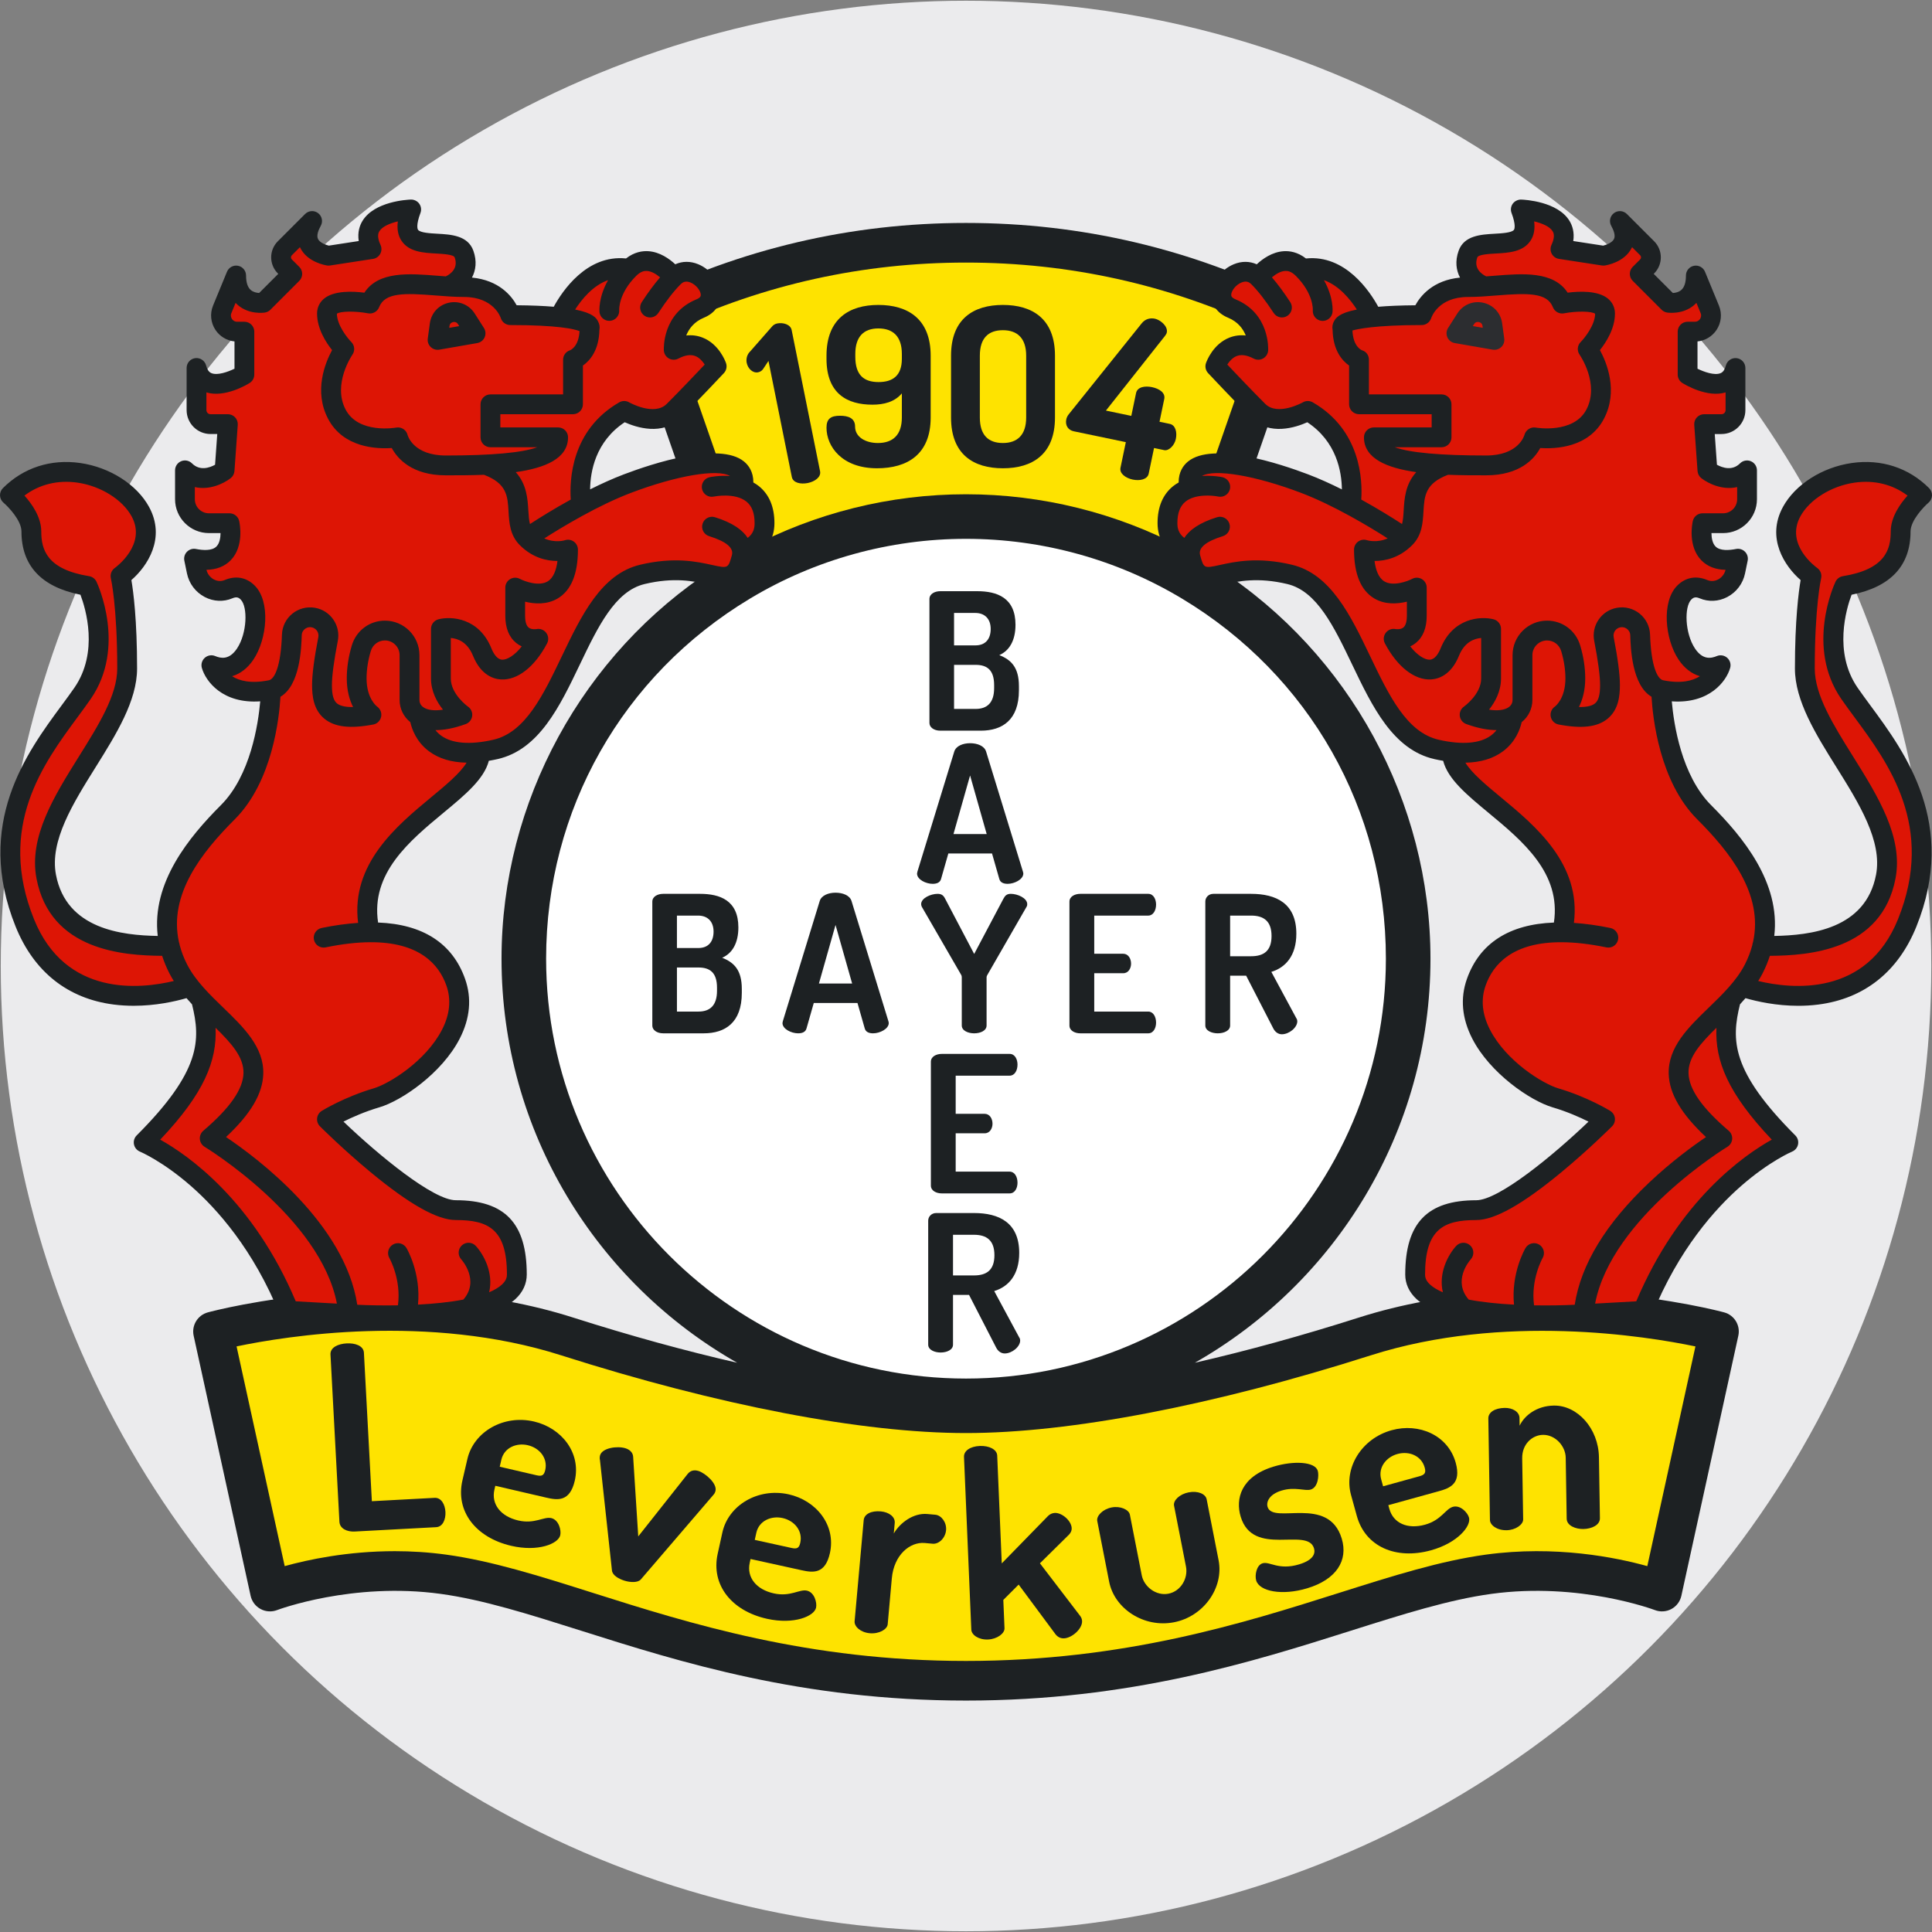<?xml version="1.0" encoding="iso-8859-1"?>
<!-- Generator: Adobe Illustrator 19.0.0, SVG Export Plug-In . SVG Version: 6.00 Build 0)  -->
<svg version="1.1" id="Capa_1" xmlns="http://www.w3.org/2000/svg" xmlns:xlink="http://www.w3.org/1999/xlink" x="0px" y="0px"
	 viewBox="0 0 512.001 512.001" style="enable-background:new 0 0 512.001 512.001;" xml:space="preserve">
<rect x="0" y="0" width="512.001" height="512.001" fill="#808080" stroke="none"/>
<circle style="fill:#EBEBED;" cx="256.006" cy="256" r="255.806"/>
<g>
	<path style="fill:#FEE300;" d="M256.001,374.525c24.287,0,60.39-5.908,105.682-20.349c45.292-14.441,93.867-1.312,93.867-1.312
		l-15.098,68.923c0,0-20.822-8.044-45.949-4.595c-33.477,4.595-72.862,28.225-138.503,28.225s-105.026-23.631-138.503-28.225
		c-25.127-3.449-45.949,4.595-45.949,4.595l-15.098-68.923c0,0,48.574-13.129,93.867,1.312
		C195.611,368.617,231.714,374.525,256.001,374.525z"/>
	<path style="fill:#FEE300;" d="M171.56,84.117l24.169,69.449c17.605-10.581,38.229-16.673,60.271-16.673
		s42.666,6.091,60.271,16.673l24.169-69.449c-25.429-12.669-54.101-19.784-84.441-19.784S196.99,71.447,171.56,84.117z"/>
</g>
<path style="fill:#FFFFFF;" d="M373.183,254.06c0,64.722-52.46,117.182-117.182,117.182s-117.183-52.46-117.183-117.182
	c0-42.666,22.817-80.016,56.911-100.496c17.605-10.581,38.229-16.673,60.271-16.673s42.666,6.091,60.271,16.673
	C350.367,174.044,373.183,211.394,373.183,254.06z"/>
<g>
	<path style="fill:#1D2123;" d="M93.984,405.872c-1.976,0.105-3.936-0.747-4.034-2.587l-2.37-44.31
		c-0.101-1.909,2.036-2.843,4.286-2.963c2.181-0.117,4.474,0.581,4.577,2.49l2.103,39.334l16.634-0.89
		c1.773-0.095,2.762,1.767,2.867,3.743c0.102,1.909-0.679,3.933-2.451,4.028L93.984,405.872z"/>
	<path style="fill:#1D2123;" d="M152.321,392.404c-1.312,5.653-4.568,5.178-7.56,4.482l-13.501-3.135l-0.231,0.998
		c-0.896,3.857,1.642,7.11,6.299,8.192c4.388,1.019,6.772-1.091,8.766-0.628c1.995,0.464,2.688,3.217,2.378,4.547
		c-0.524,2.262-5.871,4.454-12.988,2.802c-9.444-2.194-14.828-9.191-12.928-17.372l1.312-5.653
		c1.667-7.182,9.54-11.803,17.654-9.919C148.839,378.419,154.034,385.022,152.321,392.404z M142.144,390.952
		c1.396,0.325,2.005,0.116,2.345-1.348c0.727-3.126-1.44-5.872-4.632-6.612c-2.992-0.695-6.249,0.652-6.991,3.843l-0.432,1.863
		L142.144,390.952z"/>
	<path style="fill:#1D2123;" d="M158.995,386.922c-0.116-0.322-0.063-0.949,0.039-1.275c0.609-1.956,4.57-2.511,6.721-1.842
		c1.109,0.345,1.945,1.105,2.032,2.204l1.356,21.154l13.073-16.523c0.715-0.922,1.726-1.18,2.898-0.814
		c1.76,0.547,5.098,3.374,4.471,5.394c-0.122,0.392-0.288,0.696-0.606,1.027l-19.174,22.346c-0.76,0.835-2.682,0.81-4.313,0.303
		c-1.695-0.527-3.182-1.49-3.314-2.675L158.995,386.922z"/>
	<path style="fill:#1D2123;" d="M219.943,411.559c-1.247,5.666-4.505,5.23-7.505,4.57l-13.534-2.977l-0.219,1
		c-0.851,3.866,1.726,7.09,6.392,8.116c4.4,0.968,6.756-1.169,8.757-0.73s2.724,3.185,2.431,4.518
		c-0.499,2.267-5.817,4.522-12.95,2.953c-9.467-2.082-14.931-9.015-13.127-17.215l1.247-5.666c1.583-7.2,9.399-11.911,17.532-10.123
		C216.3,397.619,221.572,404.159,219.943,411.559z M209.754,410.226c1.4,0.308,2.007,0.092,2.328-1.375
		c0.69-3.133-1.508-5.853-4.708-6.557c-3-0.66-6.24,0.725-6.943,3.925l-0.41,1.867L209.754,410.226z"/>
	<path style="fill:#1D2123;" d="M245.066,408.913c-3.944-0.354-8.167,3.173-8.723,9.36l-1.093,12.17
		c-0.122,1.359-2.29,2.604-4.737,2.385c-2.516-0.226-4.156-1.813-4.033-3.172l2.408-26.788c0.146-1.632,2.012-2.561,4.527-2.335
		c2.176,0.195,3.846,1.442,3.698,3.074l-0.25,2.788c1.624-2.801,5.155-5.499,8.894-5.163l2.108,0.189
		c1.632,0.147,3.037,2.055,2.854,4.095c-0.19,2.108-1.912,3.735-3.544,3.589L245.066,408.913z"/>
	<path style="fill:#1D2123;" d="M275.592,414.294l10.632,13.9c0.361,0.464,0.518,0.934,0.539,1.413
		c0.086,2.046-2.681,4.487-4.795,4.575c-0.887,0.038-1.654-0.339-2.232-1.067l-9.782-13.184l-4.064,4.067l0.316,7.503
		c0.057,1.364-1.928,2.883-4.383,2.987c-2.524,0.106-4.358-1.251-4.416-2.614l-1.936-45.768c-0.069-1.637,1.659-2.803,4.182-2.91
		c2.455-0.103,4.549,0.901,4.618,2.538l1.208,28.58l12.313-12.615c0.46-0.429,1.063-0.728,1.745-0.757
		c1.911-0.08,4.393,2.069,4.476,4.047c0.027,0.614-0.223,1.172-0.681,1.668L275.592,414.294z"/>
	<path style="fill:#1D2123;" d="M293.936,419.164l-3.149-16.077c-0.263-1.34,1.404-3.127,3.815-3.599
		c2.278-0.446,4.563,0.567,4.826,1.907l3.149,16.077c0.591,3.014,3.793,5.517,7.076,4.874c3.282-0.643,5.251-4.089,4.647-7.17
		l-3.163-16.144c-0.276-1.406,1.485-3.073,3.83-3.532c2.547-0.499,4.538,0.433,4.812,1.84l3.162,16.144
		c1.417,7.235-3.901,14.885-11.805,16.432C303.164,431.477,295.34,426.331,293.936,419.164z"/>
	<path style="fill:#1D2123;" d="M348.223,410.317c-1.736-5.75-16.139,2.52-19.433-8.392c-1.401-4.639,0.001-10.625,8.757-13.269
		c5.294-1.599,10.942-1.307,11.673,1.11c0.355,1.177,0.113,4.387-1.849,4.979c-1.568,0.473-4.165-0.81-7.759,0.276
		c-3.268,0.987-4.08,3.015-3.687,4.322c1.441,4.771,16.138-3.233,19.649,8.399c1.756,5.816-1.433,10.843-9.142,13.17
		c-6.666,2.013-12.657,0.827-13.524-2.049c-0.415-1.372,0.051-4.079,1.686-4.573c1.895-0.572,4.22,1.934,9.709,0.277
		C348.156,413.403,348.618,411.624,348.223,410.317z"/>
	<path style="fill:#1D2123;" d="M385.779,387.643c1.546,5.593-1.54,6.73-4.501,7.548l-13.357,3.693l0.271,0.987
		c1.056,3.816,4.839,5.463,9.446,4.189c4.342-1.201,5.428-4.192,7.403-4.738c1.974-0.545,3.898,1.543,4.262,2.86
		c0.618,2.238-3.031,6.717-10.071,8.663c-9.345,2.583-17.417-0.994-19.654-9.088l-1.546-5.593
		c-1.964-7.107,2.745-14.926,10.773-17.144C376.042,377.017,383.76,380.339,385.779,387.643z M376.144,391.227
		c1.382-0.382,1.818-0.856,1.418-2.304c-0.855-3.093-4.069-4.471-7.228-3.598c-2.961,0.819-5.18,3.556-4.307,6.716l0.508,1.843
		L376.144,391.227z"/>
	<path style="fill:#1D2123;" d="M403.655,402.659c0.022,1.365-2.003,2.831-4.392,2.868c-2.594,0.041-4.392-1.364-4.412-2.729
		l-0.426-26.89c-0.027-1.638,1.731-2.759,4.325-2.799c2.115-0.033,3.908,1.031,3.933,2.669l0.032,2.048
		c1.255-2.682,4.491-5.259,9.064-5.332c6.278-0.099,11.838,6.092,11.958,13.668l0.257,16.175c0.029,1.843-2.207,2.834-4.392,2.868
		c-2.047,0.032-4.383-0.886-4.412-2.729l-0.257-16.175c-0.049-3.071-2.759-6.101-6.035-6.049c-2.799,0.045-5.56,2.41-5.5,6.231
		L403.655,402.659z"/>
	<path style="fill:#1D2123;" d="M172.872,238.951c0-1.366,1.416-2.074,2.882-2.074h9.76c5.259,0,10.163,1.72,10.163,8.9
		c0,4.146-1.618,6.878-4.298,8.041c3.084,1.213,5.208,3.186,5.208,8.242v1.062c0,7.888-4.4,10.721-10.113,10.721h-10.721
		c-1.77,0-2.882-0.961-2.882-2.022V238.951z M179.395,251.239h5.663c2.73,0,4.045-1.77,4.045-4.349c0-2.63-1.517-4.247-4.096-4.247
		h-5.613v8.596H179.395z M185.11,268.077c3.084,0,4.905-1.668,4.905-5.512v-0.809c0-3.945-1.821-5.36-4.905-5.36h-5.714v11.681
		H185.11z"/>
	<path style="fill:#1D2123;" d="M246.312,158.746c0-1.366,1.416-2.074,2.882-2.074h9.76c5.259,0,10.164,1.72,10.164,8.9
		c0,4.146-1.618,6.878-4.298,8.041c3.084,1.213,5.208,3.186,5.208,8.242v1.062c0,7.888-4.4,10.721-10.113,10.721h-10.721
		c-1.77,0-2.882-0.961-2.882-2.022v-32.869H246.312z M252.836,171.034h5.663c2.73,0,4.045-1.77,4.045-4.349
		c0-2.63-1.517-4.247-4.096-4.247h-5.613v8.596H252.836z M258.55,187.873c3.084,0,4.905-1.668,4.905-5.512v-0.809
		c0-3.945-1.821-5.36-4.905-5.36h-5.714v11.681H258.55z"/>
	<path style="fill:#1D2123;" d="M207.367,271.112c0-0.101,0.05-0.304,0.101-0.505l9.759-31.808c0.455-1.517,2.326-2.225,4.197-2.225
		c1.922,0,3.793,0.708,4.247,2.225l9.76,31.808c0.05,0.203,0.101,0.354,0.101,0.505c0,1.567-2.376,2.73-4.146,2.73
		c-1.113,0-1.972-0.354-2.225-1.315l-1.922-6.725h-11.58l-1.921,6.725c-0.253,0.961-1.113,1.315-2.225,1.315
		C209.744,273.843,207.367,272.73,207.367,271.112z M225.825,260.645l-4.4-15.525l-4.4,15.525H225.825z"/>
	<path style="fill:#1D2123;" d="M243.026,231.496c0-0.101,0.05-0.304,0.101-0.505l9.759-31.808c0.455-1.517,2.326-2.225,4.197-2.225
		c1.922,0,3.793,0.708,4.247,2.225l9.76,31.808c0.05,0.203,0.101,0.354,0.101,0.505c0,1.567-2.376,2.73-4.146,2.73
		c-1.113,0-1.972-0.354-2.225-1.315l-1.922-6.725h-11.58l-1.921,6.725c-0.253,0.961-1.113,1.315-2.225,1.315
		C245.403,234.228,243.026,233.115,243.026,231.496z M261.483,221.029l-4.4-15.525l-4.4,15.525H261.483z"/>
	<path style="fill:#1D2123;" d="M254.883,259.026c0-0.253-0.05-0.505-0.151-0.658l-10.468-18.104
		c-0.101-0.253-0.151-0.505-0.151-0.658c0-1.618,2.579-2.73,4.349-2.73c1.062,0,1.567,0.404,2.022,1.315l7.686,14.614l7.737-14.614
		c0.455-0.859,0.91-1.315,1.972-1.315c1.77,0,4.349,1.113,4.349,2.73c0,0.151,0,0.404-0.151,0.658l-10.417,18.104
		c-0.101,0.151-0.203,0.404-0.203,0.658v12.743c0,1.366-1.618,2.074-3.287,2.074c-1.618,0-3.287-0.708-3.287-2.074v-12.743H254.883z
		"/>
	<path style="fill:#1D2123;" d="M289.986,252.756h7.686c1.315,0,2.074,1.264,2.074,2.629c0,1.163-0.657,2.529-2.074,2.529h-7.686
		v10.164h14.311c1.315,0,2.074,1.366,2.074,2.933c0,1.366-0.658,2.832-2.074,2.832h-18.002c-1.467,0-2.882-0.708-2.882-2.074
		v-32.818c0-1.366,1.416-2.074,2.882-2.074h18.002c1.416,0,2.074,1.467,2.074,2.832c0,1.567-0.759,2.933-2.074,2.933h-14.311
		V252.756z"/>
	<path style="fill:#1D2123;" d="M253.266,295.176h7.686c1.316,0,2.074,1.264,2.074,2.629c0,1.163-0.657,2.529-2.074,2.529h-7.686
		v10.164h14.311c1.315,0,2.074,1.366,2.074,2.933c0,1.366-0.658,2.832-2.074,2.832h-18.002c-1.467,0-2.882-0.708-2.882-2.074
		v-32.818c0-1.366,1.416-2.074,2.882-2.074h18.002c1.416,0,2.074,1.467,2.074,2.832c0,1.567-0.759,2.933-2.074,2.933h-14.311
		L253.266,295.176L253.266,295.176z"/>
	<path style="fill:#1D2123;" d="M319.424,238.9c0-1.062,0.859-2.022,2.124-2.022h10.012c6.624,0,11.984,2.529,11.984,10.568
		c0,5.816-2.832,8.95-6.625,10.113l6.625,12.288c0.203,0.253,0.253,0.607,0.253,0.809c0,1.668-2.174,3.438-4.096,3.438
		c-0.91,0-1.77-0.557-2.275-1.567l-7.181-13.957h-4.247v13.199c0,1.366-1.618,2.074-3.287,2.074c-1.618,0-3.287-0.708-3.287-2.074
		V238.9H319.424z M325.998,242.642v10.771h5.563c3.287,0,5.411-1.366,5.411-5.36s-2.124-5.411-5.411-5.411L325.998,242.642
		L325.998,242.642z"/>
	<path style="fill:#1D2123;" d="M245.984,323.488c0-1.062,0.859-2.022,2.124-2.022h10.012c6.624,0,11.984,2.529,11.984,10.568
		c0,5.816-2.832,8.95-6.625,10.113l6.625,12.288c0.203,0.253,0.253,0.607,0.253,0.809c0,1.668-2.174,3.438-4.096,3.438
		c-0.91,0-1.77-0.556-2.275-1.567l-7.181-13.957h-4.247v13.199c0,1.366-1.618,2.074-3.287,2.074c-1.618,0-3.287-0.708-3.287-2.074
		v-32.869H245.984z M252.558,327.23v10.771h5.563c3.287,0,5.411-1.366,5.411-5.36c0-3.995-2.124-5.411-5.411-5.411H252.558z"/>
	<path style="fill:#1D2123;" d="M203.655,95.652l-1.472,2.214c-0.379,0.496-0.875,0.715-1.277,0.796
		c-1.441,0.29-2.721-1.01-3.022-2.507c-0.209-1.037,0.091-2.235,0.896-2.997l5.752-6.55c0.333-0.426,0.805-0.761,1.439-0.889
		c1.555-0.313,3.525,0.25,3.826,1.747l7.531,37.427c0.313,1.555-1.425,2.743-3.268,3.114c-1.9,0.382-3.905-0.053-4.218-1.608
		L203.655,95.652z"/>
	<path style="fill:#1D2123;" d="M219.032,95.084v-0.823c0-9.808,6.049-13.45,13.744-13.45c7.752,0,13.862,3.642,13.862,13.45v16.387
		c0,9.808-6.227,13.45-14.214,13.45c-9.338,0-13.391-5.815-13.391-10.748c0-2.408,1.175-3.172,3.582-3.172
		c2.114,0,3.994,0.588,3.994,2.878c0,2.761,2.762,4.347,6.05,4.347c3.936,0,6.344-2.114,6.344-6.754v-6.401
		c-1.939,2.291-4.758,2.996-7.812,2.996C224.553,107.241,219.032,104.364,219.032,95.084z M239.001,93.791
		c0-4.64-2.35-6.754-6.226-6.754c-3.818,0-6.109,2.114-6.109,6.754v0.764c0,4.875,2.291,6.696,6.168,6.696
		c3.759,0,6.167-1.703,6.167-6.166v-1.294H239.001z"/>
	<path style="fill:#1D2123;" d="M252.036,110.648V94.261c0-9.808,5.991-13.45,13.745-13.45c7.752,0,13.801,3.642,13.801,13.45
		v16.387c0,9.808-6.049,13.45-13.801,13.45C258.027,124.098,252.036,120.457,252.036,110.648z M271.947,94.261
		c0-4.64-2.35-6.754-6.167-6.754c-3.877,0-6.109,2.114-6.109,6.754v16.387c0,4.64,2.232,6.754,6.109,6.754
		c3.816,0,6.167-2.114,6.167-6.754V94.261z"/>
	<path style="fill:#1D2123;" d="M298.357,117.173l-13.8-2.877c-1.437-0.3-2.326-1.505-1.979-3.172
		c0.096-0.46,0.32-0.953,0.714-1.412l19.212-23.954c0.99-1.294,2.363-1.547,3.571-1.296c1.323,0.276,3.498,1.93,3.139,3.654
		c-0.06,0.287-0.247,0.608-0.491,0.918l-15.642,19.778l6.727,1.402l1.258-6.037c0.348-1.667,2.389-1.962,4.229-1.579
		c1.898,0.396,3.594,1.469,3.246,3.136l-1.258,6.037l2.702,0.563c1.553,0.324,1.997,2.217,1.626,3.999
		c-0.359,1.725-1.869,3.211-3.076,2.959l-2.702-0.563l-1.415,6.785c-0.324,1.553-2.332,1.973-4.229,1.579
		c-1.84-0.383-3.57-1.584-3.246-3.136L298.357,117.173z"/>
	<path style="fill:#1D2123;" d="M456.921,347.795c-2.044-0.553-50.602-13.361-96.832,1.379
		c-15.107,4.816-29.704,8.828-43.443,11.969c37.259-21.184,62.446-61.244,62.446-107.081c0-41.581-21.456-80.805-56.261-103.364
		l22.57-64.855c0.87-2.495-0.253-5.248-2.618-6.426c-27.084-13.494-56.283-20.335-86.782-20.335s-59.698,6.842-86.782,20.335
		c-2.365,1.179-3.487,3.931-2.618,6.426l22.57,64.855c-34.805,22.56-56.261,61.783-56.261,103.364
		c0,45.837,25.188,85.897,62.446,107.081c-13.739-3.141-28.336-7.152-43.443-11.969c-46.232-14.74-94.786-1.932-96.832-1.379
		c-2.704,0.731-4.359,3.456-3.759,6.193l15.098,68.923c0.327,1.494,1.294,2.77,2.639,3.497c1.346,0.726,2.946,0.828,4.374,0.281
		c0.197-0.076,19.965-7.504,43.35-4.293c11.259,1.545,23.313,5.36,37.272,9.778c26.036,8.241,58.439,18.496,101.944,18.496
		s75.909-10.255,101.944-18.496c13.959-4.418,26.013-8.233,37.272-9.778c23.385-3.211,43.151,4.218,43.342,4.29
		c1.427,0.552,3.027,0.452,4.378-0.274c1.35-0.726,2.316-2.005,2.644-3.502l15.098-68.923
		C461.28,351.251,459.625,348.525,456.921,347.795z M256.001,69.584c27.306,0,53.504,5.793,77.944,17.227l-20.352,58.477
		c-17.669-9.365-37.44-14.303-57.592-14.303c-20.153,0-39.923,4.939-57.592,14.303L178.058,86.81
		C202.497,75.375,228.695,69.584,256.001,69.584z M144.727,254.06c0-39.429,20.204-75.104,54.046-95.433
		c17.228-10.355,37.018-15.829,57.228-15.829s40,5.473,57.23,15.83c33.841,20.329,54.045,56.004,54.045,95.432
		c0,61.357-49.918,111.274-111.274,111.274S144.727,315.418,144.727,254.06z M436.555,415.039c-8.231-2.29-24.336-5.58-42.766-3.05
		c-12.146,1.667-24.596,5.608-39.013,10.171c-25.347,8.023-56.891,18.007-98.775,18.007s-73.43-9.984-98.775-18.007
		c-14.417-4.563-26.867-8.503-39.013-10.171c-4.711-0.646-9.27-0.913-13.585-0.913c-12.564,0-23.055,2.258-29.181,3.962
		l-12.754-58.226c13.172-2.755,50.854-8.849,86.03,2.366c41.658,13.282,79.755,20.597,107.277,20.597s65.619-7.315,107.277-20.597
		c35.109-11.194,72.845-5.109,86.03-2.362L436.555,415.039z"/>
</g>
<path style="fill:#DD1505;" d="M488.808,155.284c13.562-2.193,14.874-9.622,14.874-14.441c0-4.819,5.684-9.624,5.684-9.624
	c-11.369-11.382-29.315-5.251-34.567,4.372c-5.251,9.622,5.251,17.067,5.251,17.067s-1.746,7.443-1.746,24.51
	s24.944,36.759,21.439,55.138c-3.491,18.288-23.446,18.379-32.689,18.379c3.347-13.666-5.724-25.718-15.452-35.446
	c-11.159-11.159-11.369-32.387-11.369-32.387c13.129,2.626,15.753-6.564,15.753-6.564c-10.503,4.372-14.441-14.441-9.636-19.26
	c1.615-1.602,3.413-1.602,5.093-0.893c3.584,1.523,7.654-0.879,8.442-4.7l0.695-3.374c-12.039,2.402-9.413-9.413-9.413-9.413h5.462
	c3.505,0,6.354-2.836,6.354-6.354v-7.641c-4.595,4.595-10.503,0-10.503,0l-0.879-12.262h4.608c2.047,0,3.715-1.654,3.715-3.702
	V97.519c-2.193,8.31-12.695,1.746-12.695,1.746V87.897h1.917c3.046,0,5.12-3.098,3.964-5.921l-3.689-8.967
	c0,8.324-7.22,7.221-7.22,7.221l-7.667-7.653l1.983-1.983c1.326-1.326,1.326-3.465,0-4.791l-7.234-7.234
	c4.384,7.877-4.372,9.19-4.372,9.19l-11.382-1.746c4.634-9.951-10.503-10.503-10.503-10.503
	c5.251,14.008-11.815,5.684-13.995,11.815c-2.193,6.131,4.359,8.586,4.359,8.586c-1.47,0.105-2.928,0.17-4.359,0.17
	c-10.069,0-12.262,7.431-12.262,7.431c-5.79,0-10.004,0.223-13.063,0.551c0,0-6.629-14.992-18.445-12.8
	c-5.737-5.737-11.815,2.193-11.815,2.193c-5.251-5.251-14.441,5.251-6.998,8.31c7.443,3.059,6.998,10.936,6.998,10.936
	c-8.31-4.372-11.369,4.385-11.369,4.385s6.564,6.998,11.369,11.815c4.818,4.805,13.129,0,13.129,0
	c14.191,8.166,11.474,24.405,11.369,24.957c-3.873-2.087-8.126-4.148-12.236-5.711c-12.695-4.805-32.387-9.622-30.641,0.879
	l0.118,0.394c-3.058,1.076-5.802,3.611-5.802,9.229c0,4.11,2.52,6.381,5.921,7.575h0.014c-0.026,0.499,0.04,1.05,0.196,1.615
	c3.059,10.948,7.877,0,26.256,4.385c18.379,4.372,19.692,42.011,38.939,46.382c1.457,0.328,2.81,0.565,4.056,0.709
	c0.026,12.078,35.328,22.056,29.21,47.761c-9.676-0.078-19.101,2.848-22.765,13.233c-5.251,14.874,13.574,28.449,21.005,30.628
	c7.443,2.193,13.129,5.698,13.129,5.698s-24.065,24.065-34.133,24.065c-10.057,0-16.187,3.505-16.187,17.067
	c0,13.562,44.636,10.503,44.636,10.503l15.753-0.879c14.008-34.566,38.506-44.635,38.506-44.635
	c-17.934-17.934-17.934-27.123-15.19-37.888c1.024-1.076,2.021-2.205,2.928-3.374c5.251,1.746,33.096,9.558,43.77-16.935
	c11.815-29.315-6.564-48.142-15.308-60.823C481.364,171.038,488.808,155.284,488.808,155.284z"/>
<path style="fill:#2C2D30;" d="M396.036,92.706c-0.15,0-0.3-0.013-0.45-0.039l-10.065-1.75c-0.866-0.15-1.598-0.724-1.952-1.528
	c-0.354-0.804-0.283-1.731,0.189-2.471l2.457-3.85c1.477-2.315,4.165-3.431,6.846-2.841c2.682,0.589,4.654,2.727,5.025,5.448
	l0.552,4.051c0.114,0.83-0.175,1.663-0.78,2.245C397.365,92.446,396.71,92.706,396.036,92.706z M390.305,86.419l2.644,0.459
	l-0.067-0.494c-0.101-0.736-0.639-0.961-0.949-1.028c-0.314-0.069-0.894-0.089-1.293,0.537L390.305,86.419z"/>
<path style="fill:#1D2123;" d="M492.279,182.244c-6.448-9.364-2.982-20.92-1.591-24.633c10.372-2.079,15.628-7.715,15.628-16.768
	c0-2.913,3.524-6.57,4.754-7.618c0.562-0.474,0.897-1.161,0.928-1.895c0.031-0.734-0.247-1.447-0.766-1.967
	c-5.416-5.417-12.696-7.782-20.5-6.659c-7.833,1.128-14.987,5.692-18.228,11.63c-4.53,8.303,0.499,15.762,4.678,19.393
	c-0.525,3.102-1.507,10.603-1.507,23.441c0,8.564,5.569,17.476,10.955,26.095c6.019,9.633,12.245,19.595,10.542,28.551
	c-2.756,14.448-17.493,16.046-26.974,16.223c1.673-14.12-8.296-26.225-16.731-34.658c-7.855-7.854-9.897-21.476-10.425-27.516
	c9.917,0.699,14.44-5.251,15.468-8.852c0.277-0.97-0.025-2.012-0.78-2.683c-0.754-0.671-1.826-0.849-2.755-0.463
	c-1.491,0.621-3.712,1.089-5.772-1.986c-2.706-4.042-2.896-11.081-0.989-12.989c0.562-0.563,1.104-0.798,2.21-0.331
	c2.345,0.993,5.014,0.87,7.319-0.341c2.438-1.28,4.155-3.558,4.711-6.251l0.696-3.375c0.179-0.862-0.089-1.756-0.709-2.382
	c-0.621-0.625-1.512-0.896-2.379-0.724c-1.817,0.363-4.236,0.544-5.427-0.663c-0.829-0.84-1.068-2.292-1.081-3.546h3.077
	c4.951,0,8.979-4.028,8.979-8.979v-7.649c0-1.062-0.64-2.019-1.62-2.425c-0.985-0.407-2.11-0.183-2.862,0.569
	c-2.103,2.102-4.737,1.134-6.121,0.37l-0.581-8.14h1.783c3.494,0,6.336-2.842,6.336-6.336V97.52c0-1.32-0.979-2.435-2.289-2.604
	c-1.305-0.168-2.539,0.659-2.877,1.936c-0.433,1.651-1.172,1.945-1.448,2.056c-1.559,0.622-4.257-0.308-6.076-1.193v-7.233
	c2.035-0.209,3.881-1.307,5.034-3.029c1.284-1.919,1.526-4.339,0.647-6.475l-3.691-8.964c-0.477-1.16-1.717-1.819-2.937-1.576
	c-1.231,0.243-2.116,1.322-2.116,2.576c0,1.823-0.413,3.11-1.226,3.826c-0.686,0.604-1.607,0.773-2.243,0.809l-5.071-5.072
	l0.124-0.124c2.345-2.345,2.345-6.16,0-8.505l-7.231-7.231c-0.924-0.925-2.391-1.029-3.437-0.239
	c-1.046,0.788-1.35,2.227-0.714,3.371c0.59,1.062,1.195,2.529,0.73,3.489c-0.456,0.944-1.962,1.541-2.867,1.76l-7.925-1.218
	c0.361-2.375-0.271-4.157-1.002-5.35c-3.151-5.145-11.823-5.607-12.803-5.642c-0.823-0.025-1.711,0.377-2.226,1.089
	c-0.513,0.712-0.636,1.634-0.328,2.457c1.236,3.294,0.759,4.288,0.65,4.454c-0.521,0.799-3.289,0.952-5.119,1.055
	c-3.609,0.202-8.101,0.451-9.548,4.502c-0.999,2.797-0.645,5.197,0.368,7.121c-7.158,0.694-10.484,4.84-11.844,7.335
	c-3.988,0.031-7.207,0.175-9.827,0.394c-2.228-4.078-8.714-13.875-19.159-12.797c-2.215-1.735-4.388-2.026-5.905-1.926
	c-3.05,0.202-5.577,2.015-7.14,3.472c-1.862-0.842-3.999-0.881-6.083-0.016c-3.441,1.428-5.936,4.847-5.933,8.128
	c0.004,2.684,1.615,4.885,4.421,6.041c2.656,1.094,4.005,2.998,4.687,4.713c-1.507-0.165-2.959,0.021-4.336,0.563
	c-4.333,1.705-6.027,6.234-6.206,6.745c-0.323,0.923-0.107,1.949,0.563,2.664c0.066,0.07,6.649,7.087,11.437,11.877
	c4.831,4.829,11.836,2.497,14.848,1.143c7.776,5.134,9.117,13.129,9.166,17.791c-2.925-1.464-5.975-2.854-8.975-3.991
	c-7.388-2.803-25.278-8.742-31.819-3.382c-1.201,0.985-2.49,2.719-2.465,5.546c-0.504,0.284-0.998,0.597-1.465,0.973
	c-2.736,2.203-4.123,5.506-4.123,9.817c0,4.21,2.152,7.491,6.096,9.394c0.038,0.175,0.078,0.347,0.123,0.508
	c2.326,8.302,6.968,7.279,11.452,6.295c3.739-0.821,8.861-1.945,16.726-0.072c7.85,1.869,12.386,11.337,17.187,21.36
	c5.307,11.079,10.795,22.534,21.785,25.031c0.792,0.18,1.562,0.328,2.319,0.457c1.253,4.847,6.273,9.014,11.975,13.736
	c9.1,7.538,19.347,16.04,17.372,29.123c-11.833,0.443-19.713,5.475-23.057,14.952c-1.805,5.112-1.328,10.424,1.414,15.789
	c4.7,9.189,15.405,16.496,21.326,18.236c3.841,1.13,7.218,2.642,9.49,3.78c-9.327,8.927-23.785,20.834-29.754,20.834
	c-13.013,0-18.817,6.074-18.817,19.692c0,2.421,1.021,4.655,2.952,6.457c2.603,2.431,6.902,4.035,11.819,5.095
	c0.081,0.021,0.163,0.041,0.245,0.053c7.007,1.476,15.238,1.852,21.702,1.852c5.391,0,9.546-0.256,10.718-0.336l15.726-0.874
	c1.014-0.056,1.907-0.693,2.287-1.636c6.991-17.258,16.692-28.079,23.601-34.117c7.495-6.552,13.418-9.053,13.472-9.075
	c0.813-0.334,1.403-1.051,1.577-1.913c0.173-0.861-0.096-1.752-0.718-2.373c-17.021-17.02-17.002-25.277-14.669-34.741
	c0.498-0.536,0.984-1.085,1.461-1.64c3.077,0.886,8.164,2.025,13.998,2.025c1.705,0,3.475-0.097,5.275-0.327
	c12.199-1.555,21.197-8.706,26.022-20.681c10.965-27.208-2.975-46.098-12.198-58.597
	C494.449,185.278,493.29,183.708,492.279,182.244z M391.506,68.209c0.275-0.767,3.167-0.929,4.895-1.025
	c3.399-0.189,7.251-0.404,9.225-3.428c0.885-1.356,1.2-3.038,0.942-5.089c2.023,0.484,4.104,1.319,4.892,2.608
	c0.195,0.319,0.788,1.292-0.3,3.63c-0.349,0.749-0.325,1.618,0.066,2.346c0.389,0.728,1.099,1.231,1.916,1.356l11.379,1.75
	c0.261,0.04,0.527,0.041,0.788,0.001c0.533-0.079,5.255-0.89,7.128-4.694c0.025-0.053,0.051-0.106,0.077-0.161l2.156,2.157
	c0.298,0.298,0.298,0.781,0,1.078l-1.981,1.981c-0.492,0.492-0.77,1.16-0.77,1.856s0.277,1.364,0.77,1.856l7.657,7.659
	c0.396,0.396,0.909,0.656,1.463,0.739c0.422,0.064,4.209,0.55,7.166-1.99c0.209-0.181,0.409-0.371,0.597-0.569l1.114,2.706
	c0.305,0.739-0.006,1.332-0.155,1.554c-0.147,0.221-0.578,0.736-1.378,0.736h-1.917c-1.45,0-2.626,1.176-2.626,2.626V99.27
	c0,0.905,0.467,1.747,1.234,2.227c0.681,0.425,6.583,3.98,11.455,2.493v4.698c0,0.598-0.488,1.085-1.085,1.085h-4.603
	c-0.73,0-1.424,0.303-1.922,0.836c-0.496,0.534-0.749,1.25-0.697,1.976l0.876,12.254c0.054,0.743,0.419,1.428,1.008,1.886
	c1.907,1.484,5.694,3.248,9.489,2.353v3.224c0,2.056-1.674,3.729-3.729,3.729h-5.462c-1.231,0-2.296,0.855-2.563,2.056
	c-0.15,0.674-1.36,6.699,2.27,10.407c1.585,1.619,3.732,2.461,6.41,2.518c-0.257,1.087-0.992,2.038-1.986,2.56
	c-0.533,0.28-1.607,0.673-2.833,0.155c-2.954-1.249-5.783-0.733-7.97,1.452c-4.247,4.247-3.288,14.208,0.338,19.624
	c1.524,2.276,3.477,3.765,5.655,4.402c-1.903,1.215-4.95,2.035-9.749,1.075c-1.492-0.298-3.185-3.64-3.464-12.122
	c-0.07-2.138-1.063-4.145-2.722-5.506c-1.664-1.366-3.84-1.945-5.963-1.594c-2.009,0.333-3.756,1.437-4.917,3.109
	c-1.159,1.668-1.585,3.685-1.197,5.678c1.017,5.228,1.556,9.273,1.556,11.697c0,2.599-0.413,4.099-1.339,4.863
	c-0.633,0.523-1.882,1.019-4.269,0.961c0.923-1.839,1.67-4.329,1.67-7.574c0-2.832-0.448-5.772-1.331-8.736
	c-1.171-3.936-4.7-6.58-8.78-6.58c-5.042,0-9.145,4.102-9.145,9.144v11.861c0,0.557-0.179,1.344-1.026,1.939
	c-1.113,0.779-2.946,0.993-5.211,0.652c1.625-2.039,3.176-4.878,3.176-8.279v-13.129c0-1.199-0.811-2.245-1.971-2.543
	c-3.418-0.878-10.749-0.405-14.028,7.683c-0.542,1.339-1.479,2.95-2.863,3.019c-1.271,0.056-3.241-1.04-5.188-3.519
	c0.496-0.228,0.991-0.524,1.466-0.908c1.919-1.552,2.892-3.984,2.892-7.233v-7.439c0-0.922-0.483-1.776-1.273-2.25
	c-0.789-0.475-1.772-0.5-2.584-0.069c-1.168,0.621-5.029,2.075-7.365,0.671c-1.588-0.954-2.309-3.14-2.604-5.415
	c0.021,0,0.043,0,0.063,0c2.708,0,6.494-0.773,9.932-4.21c2.608-2.607,2.801-5.948,2.973-8.896c0.24-4.141,0.449-7.431,6.507-9.732
	c3.508,0.141,6.999,0.142,10.106,0.142c8.996,0,12.821-4.434,14.34-7.237c4.063,0.279,12.844-0.089,16.865-7.733
	c3.857-7.325,0.772-14.852-1.053-18.219c1.604-2.009,3.982-5.667,3.982-9.698c0-1.553-0.656-2.95-1.847-3.933
	c-2.653-2.192-7.647-1.974-10.692-1.583c-3.718-5.742-11.919-5.086-19.23-4.501c-0.779,0.063-1.566,0.122-2.353,0.18
	C392.633,72.644,390.462,71.13,391.506,68.209z M376.78,86.142c1.141,0,2.16-0.768,2.51-1.854c0.073-0.228,1.885-5.584,9.743-5.584
	c2.514,0,5.097-0.207,7.595-0.406c8.266-0.661,13.391-0.78,14.901,3.108c0.46,1.181,1.703,1.862,2.941,1.628
	c3.369-0.642,7.357-0.581,8.259,0.11c-0.039,3.011-2.772,6.425-3.826,7.489c-0.905,0.904-1.025,2.328-0.287,3.372
	c0.054,0.076,5.374,7.736,1.79,14.546c-3.411,6.48-13.299,4.784-13.39,4.767c-1.349-0.251-2.668,0.621-3.025,1.941
	c-0.061,0.222-1.57,5.454-10.145,5.454c-12.119,0-20.217-0.734-24.215-2.188h12.4c1.45,0,2.626-1.176,2.626-2.626v-8.753
	c0-1.45-1.176-2.626-2.626-2.626h-19.255v-9.19c0-1.16-0.685-2.157-1.795-2.49c-0.253-0.095-2.39-1.022-2.57-5.251
	C359.549,87.247,364.233,86.142,376.78,86.142z M347.896,106.622c-0.811-0.468-1.814-0.467-2.626,0.003
	c-0.067,0.039-6.659,3.711-9.957,0.416c-3.48-3.479-7.932-8.165-10.068-10.426c0.556-0.869,1.405-1.843,2.507-2.268
	c1.22-0.471,2.728-0.241,4.481,0.682c0.792,0.416,1.741,0.401,2.517-0.039c0.778-0.441,1.278-1.247,1.328-2.139
	c0.022-0.398,0.435-9.782-8.623-13.514c-1.168-0.48-1.168-0.979-1.169-1.192c-0.001-1.016,1.152-2.63,2.694-3.271
	c1.389-0.574,2.16-0.028,2.621,0.433c1.826,1.826,3.821,4.394,5.931,7.631c0.792,1.214,2.419,1.558,3.634,0.766
	c1.215-0.791,1.558-2.418,0.766-3.633c-1.671-2.563-3.297-4.76-4.858-6.571c0.972-0.821,2.229-1.617,3.477-1.695
	c0.636-0.039,1.61,0.055,2.867,1.312c4.703,4.703,4.501,8.924,4.492,9.065c-0.131,1.444,0.933,2.722,2.378,2.853
	c0.08,0.007,0.161,0.011,0.24,0.011c1.344,0,2.488-1.025,2.612-2.388c0.018-0.203,0.302-3.851-2.28-8.408
	c3.992,1.402,6.981,5.087,8.719,7.782c-4.85,0.958-5.601,2.296-6.053,3.114c-0.439,0.792-0.502,1.581-0.372,2.243
	c0.106,5.506,2.57,8.229,4.372,9.487v10.269c0,1.45,1.176,2.626,2.626,2.626h19.255v3.501h-15.316c-1.45,0-2.626,1.176-2.626,2.626
	c0,5.661,6.166,8.139,13.857,9.223c-2.911,3.242-3.15,7.055-3.329,10.128c-0.087,1.493-0.18,2.672-0.44,3.627
	c-2.34-1.519-6.237-3.961-10.808-6.485C361.09,127.393,360.699,113.994,347.896,106.622z M381.301,196.047
	c-8.517-1.936-13.227-11.769-18.214-22.18c-5.121-10.694-10.419-21.751-20.708-24.2c-9.034-2.151-15.073-0.826-19.066,0.051
	c-4.277,0.939-4.282,0.943-5.27-2.582c-0.544-1.941,1.49-3.641,6.042-5.053c1.384-0.429,2.159-1.9,1.729-3.286
	c-0.429-1.386-1.902-2.159-3.286-1.73c-4.822,1.495-7.384,3.485-8.677,5.478c-1.576-1.202-1.835-2.659-1.835-3.895
	c0-2.673,0.704-4.542,2.153-5.715c2.552-2.066,7.117-1.668,8.657-1.343c1.415,0.31,2.815-0.588,3.125-2.005
	c0.309-1.417-0.588-2.816-2.005-3.126c-0.176-0.039-2.51-0.524-5.411-0.325c3.337-1.934,14.131-0.123,26.241,4.47
	c8.706,3.303,18.178,9.016,22.972,12.074c-2.839,1.26-5.34,0.521-5.458,0.483c-0.803-0.266-1.681-0.133-2.365,0.361
	c-0.686,0.494-1.091,1.286-1.091,2.13c0,6.447,1.793,10.793,5.327,12.918c2.865,1.723,6.177,1.49,8.678,0.878v3.708
	c0,1.079-0.161,2.497-0.924,3.134c-0.753,0.629-2.019,0.425-2.027,0.425c-1-0.214-2.027,0.17-2.643,0.981
	c-0.615,0.812-0.707,1.908-0.231,2.81c3.264,6.2,7.874,9.767,12.168,9.554c1.874-0.093,5.337-1.035,7.467-6.29
	c1.484-3.659,4.072-4.556,5.88-4.696v10.711c0,4.212-4.521,7.442-4.557,7.468c-0.806,0.559-1.234,1.521-1.109,2.494
	c0.125,0.974,0.783,1.796,1.706,2.131c3.204,1.165,5.828,1.606,7.962,1.606c0.023,0,0.045-0.002,0.068-0.002
	c-0.399,0.505-0.89,1.004-1.506,1.453C392.199,197.056,387.427,197.439,381.301,196.047z M417.319,345.775
	c-2.889,0.14-6.68,0.226-10.778,0.154c-0.923-6.897,2.229-12.465,2.264-12.525c0.73-1.248,0.314-2.851-0.932-3.588
	c-1.25-0.737-2.859-0.323-3.596,0.927c-0.177,0.302-3.863,6.691-3.049,15c-4.133-0.218-8.312-0.631-11.999-1.331
	c-4.268-4.911,0.019-10.083,0.552-10.687c0.966-1.076,0.881-2.731-0.193-3.701c-1.074-0.973-2.737-0.887-3.708,0.187
	c-2.143,2.371-4.71,7.175-3.508,12.258c-1.4-0.596-2.576-1.283-3.432-2.083c-1.151-1.074-1.283-2.009-1.283-2.619
	c0-12.078,4.974-14.441,13.565-14.441c4.87,0,12.234-4.134,22.514-12.637c7.287-6.027,13.227-11.952,13.475-12.2
	c0.568-0.568,0.845-1.365,0.751-2.162s-0.547-1.509-1.232-1.931c-0.243-0.15-6.076-3.711-13.762-5.972
	c-4.04-1.188-13.822-7.163-18.132-15.59c-2.061-4.03-2.443-7.95-1.138-11.65c1.994-5.651,7.197-11.559,20.22-11.485
	c0.021,0,0.043,0.007,0.064,0.007c0.025,0,0.049-0.005,0.074-0.006c3.345,0.029,7.195,0.445,11.644,1.366
	c1.433,0.298,2.811-0.62,3.104-2.039c0.293-1.42-0.619-2.81-2.04-3.103c-3.434-0.71-6.646-1.145-9.663-1.349
	c1.974-15.616-10.246-25.74-19.319-33.257c-3.95-3.272-7.732-6.409-9.435-9.202c4.008-0.068,7.346-1.066,9.957-3.01
	c3.357-2.5,4.541-5.873,4.954-7.72c1.807-1.455,2.843-3.574,2.843-5.905v-11.861c0-2.147,1.746-3.893,3.893-3.893
	c1.737,0,3.244,1.136,3.746,2.827c0.738,2.479,1.113,4.914,1.113,7.238c0,5.366-2.696,7.388-2.769,7.442
	c-0.887,0.591-1.328,1.659-1.118,2.704c0.212,1.044,1.032,1.859,2.078,2.059c6.168,1.185,10.295,0.694,13.005-1.543
	c2.875-2.375,3.245-6.011,3.245-8.911c0-2.795-0.556-7.068-1.653-12.701c-0.114-0.589,0.011-1.185,0.354-1.679
	c0.347-0.497,0.866-0.826,1.464-0.925c0.866-0.143,1.485,0.236,1.775,0.475c0.287,0.236,0.773,0.759,0.802,1.617
	c0.115,3.466,0.441,13.265,5.641,16.317c0.318,5.517,2.102,22.471,12.078,32.447c8.64,8.64,17.628,19.844,14.828,32.532
	c-0.105,0.249-0.166,0.52-0.193,0.803c-0.441,1.703-1.087,3.43-1.986,5.182c-2.219,4.319-5.989,7.965-9.635,11.49
	c-5.293,5.115-10.763,10.405-10.541,17.516c0.164,5.232,3.319,10.596,9.877,16.716c-3.354,2.266-9.113,6.442-15.042,12.044
	C425.566,324.238,418.935,335.126,417.319,345.775z M469.544,302.019c-7.288,4.059-24.596,16.034-35.918,42.844l-10.906,0.606
	c4.354-22.805,34.739-41.363,35.06-41.556c0.724-0.435,1.193-1.193,1.262-2.035c0.069-0.842-0.27-1.665-0.913-2.214
	c-7.034-5.996-10.519-10.974-10.652-15.215c-0.134-4.272,3.211-7.977,7.399-12.076C454.47,281.151,457.92,289.768,469.544,302.019z
	 M503.001,243.574c-8.335,20.691-28.248,18.526-37.054,16.401c0.397-0.639,0.78-1.289,1.129-1.967
	c0.815-1.587,1.454-3.154,1.955-4.702c10.184-0.08,29.64-1.325,33.302-20.509c2.086-10.978-4.692-21.825-11.247-32.316
	c-5.225-8.359-10.158-16.255-10.158-23.313c0-16.449,1.673-23.838,1.688-23.907c0.246-1.041-0.164-2.128-1.037-2.746
	c-0.351-0.249-8.55-6.179-4.464-13.666c2.437-4.466,8.21-8.062,14.365-8.947c5.208-0.749,10.102,0.466,14.042,3.436
	c-1.943,2.158-4.456,5.688-4.456,9.506c0,4.847-1.507,10.044-12.681,11.85c-0.854,0.138-1.586,0.689-1.956,1.472
	c-0.33,0.7-7.967,17.278,1.526,31.061c1.059,1.534,2.241,3.136,3.494,4.833C500.49,202.309,512.872,219.087,503.001,243.574z"/>
<path style="fill:#DD1505;" d="M21.882,183.733c-8.743,12.682-27.123,31.508-15.308,60.823
	c10.674,26.493,38.518,18.681,43.77,16.935c0.906,1.168,1.903,2.297,2.928,3.374c2.744,10.765,2.744,19.955-15.19,37.889
	c0,0,24.498,10.069,38.506,44.635l15.753,0.879c0,0,44.636,3.059,44.636-10.503c0-13.562-6.131-17.067-16.187-17.067
	c-10.069,0-34.133-24.065-34.133-24.065s5.684-3.505,13.129-5.698c7.431-2.179,26.256-15.753,21.005-30.628
	c-3.663-10.385-13.089-13.312-22.764-13.233c-6.118-25.705,29.184-35.682,29.21-47.76c1.247-0.144,2.6-0.381,4.056-0.709
	c19.246-4.372,20.559-42.011,38.939-46.382c18.379-4.385,23.198,6.564,26.256-4.385c0.158-0.565,0.223-1.116,0.196-1.615h0.014
	c3.401-1.194,5.921-3.465,5.921-7.575c0-5.618-2.744-8.152-5.802-9.229l0.118-0.394c1.746-10.503-17.946-5.684-30.641-0.879
	c-4.11,1.562-8.363,3.623-12.236,5.711c-0.105-0.551-2.823-16.791,11.369-24.957c0,0,8.31,4.805,13.129,0
	c4.805-4.819,11.369-11.815,11.369-11.815s-3.059-8.757-11.369-4.385c0,0-0.446-7.877,6.998-10.936
	c7.443-3.059-1.746-13.562-6.998-8.31c0,0-6.078-7.929-11.815-2.193c-11.815-2.193-18.445,12.8-18.445,12.8
	c-3.059-0.328-7.273-0.551-13.063-0.551c0,0-2.193-7.431-12.262-7.431c-1.431,0-2.888-0.066-4.359-0.17c0,0,6.551-2.455,4.359-8.586
	c-2.179-6.131-19.246,2.193-13.995-11.815c0,0-15.136,0.551-10.503,10.503l-11.384,1.748c0,0-8.757-1.312-4.372-9.19l-7.234,7.234
	c-1.326,1.326-1.326,3.465,0,4.791l1.983,1.983L69.8,80.229c0,0-7.221,1.103-7.221-7.221l-3.689,8.967
	c-1.155,2.822,0.919,5.921,3.964,5.921h1.917v11.369c0,0-10.503,6.564-12.695-1.746v11.172c0,2.047,1.667,3.702,3.715,3.702h4.608
	l-0.879,12.262c0,0-5.908,4.595-10.503,0v7.641c0,3.519,2.848,6.354,6.354,6.354h5.462c0,0,2.626,11.815-9.413,9.413l0.695,3.374
	c0.788,3.82,4.857,6.223,8.442,4.7c1.68-0.709,3.479-0.709,5.093,0.893c4.805,4.819,0.867,23.631-9.636,19.26
	c0,0,2.626,9.19,15.753,6.564c0,0-0.21,21.229-11.369,32.387c-9.728,9.728-18.799,21.78-15.452,35.446
	c-9.242,0-29.197-0.092-32.689-18.379c-3.505-18.379,21.439-38.072,21.439-55.138s-1.746-24.51-1.746-24.51
	s10.503-7.443,5.251-17.067c-5.251-9.622-23.198-15.753-34.567-4.372c0,0,5.684,4.805,5.684,9.624s1.312,12.248,14.874,14.441
	C23.194,155.284,30.638,171.038,21.882,183.733z"/>
<g>
	<path style="fill:#1D2123;" d="M115.967,92.706c-0.674,0-1.329-0.26-1.822-0.735c-0.603-0.582-0.894-1.416-0.78-2.245l0.552-4.051
		c0.372-2.721,2.344-4.859,5.025-5.448c2.682-0.588,5.369,0.527,6.846,2.841l2.457,3.85c0.472,0.74,0.542,1.667,0.189,2.471
		c-0.355,0.804-1.087,1.376-1.952,1.528l-10.065,1.75C116.267,92.694,116.116,92.706,115.967,92.706z M120.369,85.323
		c-0.113,0-0.217,0.015-0.3,0.033c-0.31,0.068-0.848,0.293-0.949,1.028l-0.067,0.494l2.644-0.459l-0.336-0.526
		C121.07,85.434,120.679,85.323,120.369,85.323z"/>
	<path style="fill:#1D2123;" d="M201.112,128.835c-0.467-0.376-0.962-0.688-1.465-0.973c0.024-2.827-1.264-4.562-2.465-5.546
		c-6.541-5.361-24.432,0.578-31.819,3.382c-3,1.137-6.051,2.527-8.976,3.991c0.049-4.663,1.391-12.657,9.167-17.791
		c3.011,1.354,10.018,3.687,14.848-1.143c4.788-4.788,11.371-11.806,11.437-11.877c0.669-0.714,0.885-1.741,0.563-2.664
		c-0.18-0.511-1.873-5.04-6.206-6.745c-1.379-0.542-2.827-0.728-4.336-0.563c0.684-1.718,2.032-3.62,4.687-4.713
		c2.806-1.155,4.417-3.357,4.421-6.041c0.004-3.282-2.491-6.7-5.933-8.128c-2.085-0.866-4.222-0.826-6.083,0.016
		c-1.563-1.457-4.09-3.27-7.14-3.472c-1.528-0.099-3.695,0.191-5.908,1.926c-10.448-1.072-16.931,8.718-19.158,12.796
		c-2.62-0.218-5.839-0.362-9.827-0.394c-1.36-2.494-4.687-6.639-11.844-7.335c1.013-1.924,1.367-4.324,0.368-7.121
		c-1.447-4.051-5.94-4.301-9.548-4.501c-1.83-0.102-4.599-0.256-5.119-1.055c-0.109-0.166-0.586-1.16,0.65-4.454
		c0.308-0.822,0.185-1.744-0.328-2.457c-0.514-0.712-1.384-1.115-2.226-1.089c-0.979,0.035-9.651,0.497-12.803,5.642
		c-0.731,1.193-1.364,2.976-1.002,5.35l-7.923,1.218c-0.776-0.191-2.368-0.744-2.864-1.751c-0.473-0.961,0.135-2.433,0.726-3.498
		c0.636-1.144,0.332-2.583-0.714-3.371c-1.047-0.79-2.513-0.685-3.437,0.239l-7.233,7.231c-2.345,2.345-2.345,6.16,0,8.505
		l0.124,0.124l-5.07,5.07c-0.63-0.038-1.542-0.204-2.222-0.788c-0.828-0.712-1.248-2.006-1.248-3.844
		c0-1.254-0.885-2.333-2.116-2.576c-1.225-0.243-2.459,0.417-2.937,1.576l-3.691,8.964c-0.879,2.135-0.637,4.556,0.647,6.476
		c1.153,1.722,2.999,2.821,5.034,3.029v7.231c-1.824,0.886-4.518,1.815-6.076,1.193c-0.277-0.111-1.015-0.405-1.448-2.056
		c-0.338-1.278-1.579-2.105-2.877-1.936c-1.309,0.169-2.289,1.284-2.289,2.604v11.169c0,3.494,2.842,6.336,6.336,6.336h1.783
		l-0.581,8.143c-1.372,0.757-4.012,1.737-6.121-0.372c-0.753-0.752-1.879-0.976-2.862-0.569c-0.98,0.406-1.62,1.364-1.62,2.425
		v7.649c0,4.951,4.028,8.979,8.979,8.979h3.077c-0.013,1.255-0.252,2.705-1.081,3.546c-1.191,1.206-3.612,1.026-5.427,0.663
		c-0.867-0.173-1.756,0.099-2.378,0.724c-0.62,0.624-0.887,1.519-0.709,2.382l0.696,3.375c0.557,2.693,2.273,4.971,4.711,6.251
		c2.304,1.21,4.973,1.335,7.319,0.342c1.104-0.469,1.648-0.233,2.21,0.33c1.908,1.907,1.719,8.947-0.989,12.989
		c-2.061,3.076-4.281,2.607-5.772,1.986c-0.932-0.387-2.002-0.209-2.755,0.463c-0.754,0.67-1.057,1.713-0.78,2.683
		c1.029,3.601,5.554,9.551,15.468,8.853c-0.528,6.04-2.571,19.663-10.425,27.516c-8.434,8.434-18.404,20.539-16.731,34.659
		c-9.395-0.169-24.21-1.733-26.974-16.222c-1.703-8.958,4.523-18.919,10.542-28.553c5.385-8.619,10.955-17.532,10.955-26.095
		c0-12.838-0.98-20.339-1.507-23.441c4.18-3.631,9.209-11.092,4.678-19.393c-3.241-5.938-10.395-10.503-18.228-11.63
		c-7.808-1.121-15.085,1.242-20.5,6.659c-0.519,0.52-0.798,1.233-0.766,1.967s0.366,1.421,0.928,1.895
		c1.233,1.043,4.754,4.68,4.754,7.618c0,9.054,5.257,14.691,15.633,16.769c1.401,3.706,4.884,15.223-1.593,24.628
		c-1.013,1.466-2.172,3.036-3.398,4.698c-9.224,12.5-23.163,31.39-12.197,58.598c4.825,11.975,13.823,19.127,26.022,20.681
		c1.8,0.229,3.569,0.327,5.275,0.327c5.833,0,10.921-1.138,13.998-2.025c0.478,0.555,0.963,1.105,1.461,1.64
		c2.334,9.464,2.352,17.721-14.669,34.741c-0.619,0.62-0.887,1.509-0.716,2.368c0.17,0.859,0.761,1.579,1.57,1.915
		c0.058,0.025,5.982,2.527,13.476,9.077c6.909,6.038,16.611,16.858,23.601,34.117c0.381,0.943,1.273,1.58,2.287,1.636l15.726,0.874
		c1.171,0.08,5.326,0.336,10.718,0.336c6.463,0,14.693-0.376,21.699-1.852c0.086-0.014,0.169-0.033,0.253-0.055
		c4.916-1.06,9.212-2.665,11.814-5.094c1.931-1.802,2.952-4.035,2.952-6.457c0-13.619-5.804-19.692-18.817-19.692
		c-5.965,0-20.426-11.908-29.755-20.835c2.265-1.135,5.636-2.644,9.491-3.778c5.92-1.741,16.625-9.047,21.326-18.236
		c2.742-5.364,3.219-10.676,1.414-15.789c-3.344-9.475-11.223-14.509-23.057-14.952c-1.975-13.084,8.271-21.585,17.372-29.123
		c5.702-4.722,10.722-8.89,11.975-13.736c0.757-0.129,1.526-0.278,2.319-0.457c10.991-2.497,16.478-13.953,21.785-25.031
		c4.802-10.023,9.337-19.491,17.187-21.36c7.863-1.872,12.984-0.749,16.726,0.072c4.491,0.987,9.128,2.003,11.452-6.295
		c0.045-0.161,0.086-0.333,0.123-0.508c3.944-1.902,6.095-5.184,6.095-9.394C205.234,134.34,203.847,131.037,201.112,128.835z
		 M161.149,74.242c-2.588,4.562-2.304,8.215-2.286,8.418c0.124,1.36,1.264,2.368,2.608,2.368c0.068,0,0.137-0.002,0.206-0.008
		c1.43-0.109,2.508-1.367,2.42-2.799c-0.011-0.177-0.213-4.4,4.49-9.101c0.006-0.006,0.011-0.01,0.018-0.016l0.002-0.002
		c1.247-1.238,2.211-1.333,2.847-1.295c1.247,0.077,2.504,0.874,3.477,1.695c-1.562,1.81-3.189,4.007-4.858,6.571
		c-0.79,1.215-0.449,2.842,0.766,3.633c1.216,0.791,2.841,0.448,3.633-0.766c2.109-3.238,4.105-5.805,5.931-7.631
		c0.463-0.461,1.229-1.009,2.621-0.433c1.542,0.641,2.695,2.255,2.694,3.271c-0.001,0.213-0.001,0.712-1.169,1.192
		c-9.059,3.731-8.645,13.116-8.623,13.514c0.05,0.893,0.55,1.699,1.328,2.139c0.775,0.441,1.725,0.455,2.517,0.039
		c1.752-0.924,3.263-1.153,4.481-0.682c1.103,0.425,1.951,1.401,2.507,2.267c-2.134,2.259-6.587,6.946-10.068,10.426
		c-3.318,3.317-9.896-0.382-9.957-0.416c-0.811-0.47-1.815-0.471-2.626-0.003c-12.802,7.37-13.193,20.767-12.849,25.766
		c-4.576,2.527-8.467,4.967-10.808,6.487c-0.26-0.955-0.352-2.134-0.44-3.627c-0.179-3.072-0.419-6.886-3.329-10.128
		c7.691-1.084,13.857-3.56,13.857-9.223c0-1.45-1.176-2.626-2.626-2.626h-15.316v-3.501h19.255c1.45,0,2.626-1.176,2.626-2.626
		V96.877c1.803-1.259,4.265-3.981,4.372-9.487c0.131-0.663,0.067-1.451-0.372-2.243c-0.453-0.818-1.204-2.157-6.062-3.116
		C154.149,79.332,157.139,75.639,161.149,74.242z M132.702,84.258c0.33,1.117,1.355,1.885,2.519,1.885
		c12.692,0,16.997,1.066,18.361,1.603c-0.22,4.045-2.259,4.98-2.552,5.093c-1.074,0.354-1.805,1.358-1.805,2.494v9.19h-19.255
		c-1.45,0-2.626,1.176-2.626,2.626v8.753c0,1.45,1.176,2.626,2.626,2.626h12.4c-3.999,1.454-12.096,2.188-24.215,2.188
		c-8.574,0-10.085-5.232-10.135-5.416c-0.285-1.204-1.357-2.025-2.554-2.025c-0.159,0-0.319,0.015-0.48,0.044
		c-0.097,0.018-9.952,1.761-13.39-4.767c-3.554-6.754,1.741-14.475,1.79-14.546c0.736-1.04,0.614-2.463-0.282-3.368
		c-1.057-1.066-3.78-4.466-3.83-7.495c0.904-0.689,4.888-0.751,8.258-0.109c1.24,0.235,2.481-0.446,2.941-1.628
		c1.513-3.888,6.637-3.768,14.901-3.108c2.498,0.199,5.081,0.406,7.595,0.406C130.827,78.703,132.638,84.059,132.702,84.258z
		 M61.502,179.204c2.179-0.637,4.134-2.126,5.658-4.403c3.627-5.416,4.586-15.377,0.338-19.624c-2.186-2.185-5.016-2.701-7.97-1.452
		c-1.222,0.517-2.299,0.124-2.832-0.156c-0.994-0.522-1.729-1.473-1.986-2.56c2.678-0.058,4.826-0.9,6.41-2.518
		c3.629-3.708,2.419-9.732,2.27-10.407c-0.267-1.202-1.332-2.056-2.563-2.056h-5.462c-2.055,0-3.729-1.673-3.729-3.729v-3.224
		c3.797,0.895,7.582-0.87,9.489-2.353c0.588-0.457,0.953-1.142,1.008-1.886l0.876-12.254c0.051-0.727-0.202-1.443-0.697-1.976
		c-0.498-0.534-1.192-0.836-1.922-0.836h-4.603c-0.597,0-1.085-0.487-1.085-1.085v-4.698c4.871,1.486,10.774-2.067,11.455-2.493
		c0.768-0.48,1.234-1.322,1.234-2.227V87.893c0-1.45-1.176-2.626-2.626-2.626h-1.917c-0.8,0-1.231-0.515-1.378-0.736
		c-0.148-0.221-0.46-0.814-0.155-1.554l1.114-2.706c0.189,0.199,0.388,0.388,0.597,0.569c2.957,2.54,6.743,2.054,7.166,1.99
		c0.553-0.085,1.066-0.344,1.463-0.739l7.657-7.659c0.492-0.493,0.77-1.161,0.77-1.856c0-0.696-0.277-1.365-0.77-1.856l-1.981-1.981
		c-0.298-0.298-0.298-0.781,0-1.078l2.156-2.157c0.026,0.054,0.051,0.108,0.077,0.161c1.873,3.804,6.597,4.614,7.128,4.694
		c0.261,0.04,0.527,0.039,0.788-0.001l11.379-1.75c0.816-0.125,1.526-0.629,1.916-1.356c0.39-0.728,0.415-1.597,0.066-2.346
		c-1.088-2.339-0.495-3.311-0.3-3.63c0.787-1.289,2.869-2.125,4.892-2.608c-0.258,2.051,0.056,3.734,0.942,5.089
		c1.973,3.024,5.826,3.239,9.225,3.428c1.728,0.096,4.62,0.258,4.895,1.024c1.043,2.921-1.127,4.436-2.35,5.034
		c-0.787-0.056-1.575-0.117-2.353-0.18c-7.315-0.585-15.511-1.24-19.23,4.501c-3.045-0.392-8.039-0.609-10.692,1.583
		c-1.191,0.985-1.847,2.381-1.847,3.933c0,4.031,2.378,7.689,3.982,9.698c-1.826,3.366-4.91,10.893-1.054,18.219
		c4.021,7.643,12.801,8.012,16.865,7.733c1.519,2.801,5.344,7.237,14.34,7.237c3.107,0,6.598-0.001,10.106-0.142
		c6.059,2.3,6.267,5.59,6.507,9.732c0.172,2.948,0.365,6.289,2.973,8.896c3.437,3.437,7.223,4.209,9.932,4.209
		c0.022,0,0.041,0,0.063,0c-0.293,2.27-1.012,4.451-2.594,5.408c-2.316,1.404-6.116-0.006-7.376-0.665
		c-0.815-0.432-1.795-0.406-2.584,0.069c-0.789,0.475-1.273,1.329-1.273,2.25v7.439c0,3.248,0.973,5.681,2.892,7.233
		c0.474,0.384,0.969,0.681,1.466,0.908c-1.947,2.479-3.961,3.573-5.188,3.519c-1.383-0.069-2.321-1.679-2.863-3.019
		c-3.278-8.088-10.609-8.561-14.028-7.683c-1.16,0.299-1.971,1.345-1.971,2.543v13.129c0,3.402,1.552,6.24,3.176,8.279
		c-2.264,0.34-4.099,0.127-5.211-0.652c-0.849-0.594-1.026-1.382-1.026-1.939v-11.861c0-5.042-4.102-9.144-9.145-9.144
		c-4.079,0-7.607,2.645-8.78,6.58c-0.883,2.965-1.331,5.904-1.331,8.736c0,3.245,0.747,5.735,1.67,7.574
		c-2.384,0.058-3.636-0.437-4.269-0.961c-0.925-0.764-1.339-2.264-1.339-4.863c0-2.424,0.539-6.469,1.556-11.697
		c0.388-1.993-0.038-4.009-1.197-5.678c-1.161-1.672-2.908-2.776-4.917-3.109c-2.123-0.351-4.298,0.23-5.963,1.594
		c-1.659,1.359-2.651,3.366-2.722,5.506c-0.28,8.482-1.971,11.824-3.464,12.122C66.451,181.24,63.404,180.419,61.502,179.204z
		 M9.002,243.574c-9.871-24.487,2.511-41.266,11.551-53.517c1.253-1.697,2.435-3.298,3.496-4.835
		c9.491-13.78,1.854-30.359,1.524-31.058c-0.37-0.783-1.102-1.333-1.956-1.472c-11.174-1.804-12.681-7.003-12.681-11.85
		c0-3.817-2.513-7.346-4.456-9.506c3.943-2.972,8.841-4.185,14.042-3.436c6.155,0.885,11.928,4.481,14.365,8.947
		c4.054,7.428-4.122,13.42-4.464,13.666c-0.871,0.617-1.28,1.703-1.039,2.742c0.017,0.073,1.689,7.462,1.689,23.911
		c0,7.058-4.933,14.954-10.158,23.313c-6.555,10.491-13.333,21.338-11.247,32.318c3.662,19.181,23.118,20.426,33.302,20.507
		c0.5,1.548,1.14,3.115,1.955,4.702c0.348,0.678,0.732,1.328,1.129,1.968C37.25,262.101,17.336,264.267,9.002,243.574z
		 M78.377,344.864c-11.322-26.811-28.629-38.784-35.918-42.844c11.623-12.252,15.074-20.869,14.668-29.645
		c4.188,4.099,7.533,7.804,7.399,12.076c-0.133,4.241-3.618,9.218-10.652,15.215c-0.642,0.548-0.983,1.372-0.913,2.214
		c0.069,0.842,0.54,1.599,1.262,2.035c0.321,0.193,30.705,18.751,35.06,41.556L78.377,344.864z M114.221,211.317
		c-9.073,7.517-21.293,17.641-19.319,33.257c-3.017,0.204-6.229,0.639-9.663,1.349c-1.421,0.293-2.334,1.683-2.04,3.103
		c0.293,1.419,1.673,2.335,3.104,2.039c4.452-0.921,8.303-1.336,11.65-1.366c0.023,0.001,0.045,0.006,0.068,0.006
		c0.02,0,0.04-0.006,0.058-0.007c13.024-0.074,18.23,5.833,20.224,11.485c1.305,3.7,0.923,7.62-1.138,11.65
		c-4.31,8.428-14.092,14.402-18.132,15.59c-7.687,2.262-13.519,5.822-13.762,5.972c-0.685,0.421-1.138,1.133-1.232,1.931
		s0.184,1.594,0.751,2.162c0.248,0.25,6.188,6.174,13.475,12.2c10.28,8.503,17.644,12.637,22.514,12.637
		c8.591,0,13.565,2.363,13.565,14.441c0,0.61-0.134,1.544-1.283,2.619c-0.856,0.8-2.031,1.487-3.432,2.082
		c1.202-5.082-1.366-9.886-3.508-12.257c-0.971-1.075-2.634-1.16-3.708-0.187c-1.075,0.972-1.16,2.632-0.187,3.709
		c0.211,0.234,4.962,5.609,0.578,10.672c-3.695,0.704-7.886,1.117-12.031,1.337c0.813-8.308-2.871-14.697-3.05-14.998
		c-0.736-1.245-2.335-1.659-3.584-0.928c-1.249,0.731-1.67,2.337-0.944,3.589c0.035,0.061,3.187,5.627,2.265,12.524
		c-4.098,0.072-7.89-0.014-10.779-0.152c-3.275-21.493-26.402-38.815-34.78-44.448c6.554-6.118,9.708-11.48,9.872-16.711
		c0.221-7.111-5.249-12.401-10.541-17.516c-3.646-3.525-7.416-7.171-9.635-11.49c-0.902-1.757-1.549-3.489-1.99-5.197
		c-0.027-0.243-0.079-0.478-0.17-0.697c-2.863-12.725,6.149-23.962,14.81-32.622c9.976-9.975,11.76-26.93,12.078-32.447
		c5.2-3.052,5.526-12.851,5.641-16.317c0.028-0.858,0.514-1.381,0.802-1.617c0.291-0.239,0.916-0.619,1.775-0.475
		c0.598,0.099,1.118,0.427,1.464,0.925c0.342,0.493,0.468,1.089,0.354,1.678c-1.096,5.632-1.653,9.905-1.653,12.701
		c0,2.902,0.37,6.536,3.245,8.911c2.708,2.238,6.841,2.728,13.005,1.543c1.026-0.197,1.817-1.002,2.043-2.023
		c0.229-1.021-0.195-2.096-1.041-2.712c-0.116-0.084-2.812-2.105-2.812-7.472c0-2.324,0.375-4.759,1.113-7.238
		c0.502-1.691,2.009-2.827,3.746-2.827c2.148,0,3.893,1.747,3.893,3.893v11.861c0,2.331,1.036,4.45,2.843,5.905
		c0.413,1.848,1.597,5.221,4.954,7.72c2.61,1.944,5.946,2.943,9.957,3.01C121.953,204.909,118.171,208.046,114.221,211.317z
		 M198.149,142.546c-1.293-1.992-3.855-3.982-8.677-5.478c-1.383-0.43-2.857,0.345-3.286,1.73c-0.429,1.384,0.345,2.856,1.729,3.286
		c4.552,1.413,6.586,3.112,6.042,5.053c-0.987,3.524-0.993,3.52-5.269,2.582c-3.995-0.877-10.036-2.202-19.066-0.051
		c-10.289,2.449-15.585,13.507-20.708,24.2c-4.988,10.411-9.698,20.244-18.214,22.18c-6.127,1.393-10.897,1.01-13.799-1.105
		c-0.616-0.449-1.107-0.948-1.506-1.453c0.023,0,0.045,0.002,0.068,0.002c2.134,0,4.759-0.441,7.962-1.606
		c0.923-0.335,1.581-1.158,1.706-2.131c0.125-0.974-0.303-1.936-1.109-2.494c-0.046-0.031-4.558-3.273-4.558-7.468v-10.719
		c1.799,0.137,4.392,1.029,5.88,4.703c2.131,5.255,5.593,6.197,7.467,6.29c4.359,0.213,8.905-3.355,12.168-9.554
		c0.476-0.902,0.384-1.997-0.231-2.81c-0.615-0.812-1.643-1.196-2.643-0.981c-0.014,0.003-1.261,0.194-2.009-0.41
		c-0.78-0.63-0.943-2.06-0.943-3.149v-3.708c2.501,0.611,5.811,0.845,8.678-0.879c3.534-2.125,5.327-6.471,5.327-12.918
		c0-0.844-0.405-1.636-1.091-2.13s-1.565-0.628-2.365-0.361c-0.032,0.011-2.564,0.813-5.461-0.481
		c4.795-3.058,14.269-8.774,22.977-12.077c12.108-4.593,22.909-6.404,26.243-4.469c-2.901-0.199-5.235,0.286-5.412,0.325
		c-1.417,0.31-2.314,1.709-2.005,3.126c0.31,1.417,1.709,2.315,3.125,2.005c0.056-0.013,5.582-1.133,8.644,1.332
		c1.458,1.173,2.165,3.046,2.165,5.726C199.983,139.886,199.724,141.344,198.149,142.546z"/>
</g>
<g>
</g>
<g>
</g>
<g>
</g>
<g>
</g>
<g>
</g>
<g>
</g>
<g>
</g>
<g>
</g>
<g>
</g>
<g>
</g>
<g>
</g>
<g>
</g>
<g>
</g>
<g>
</g>
<g>
</g>
</svg>
